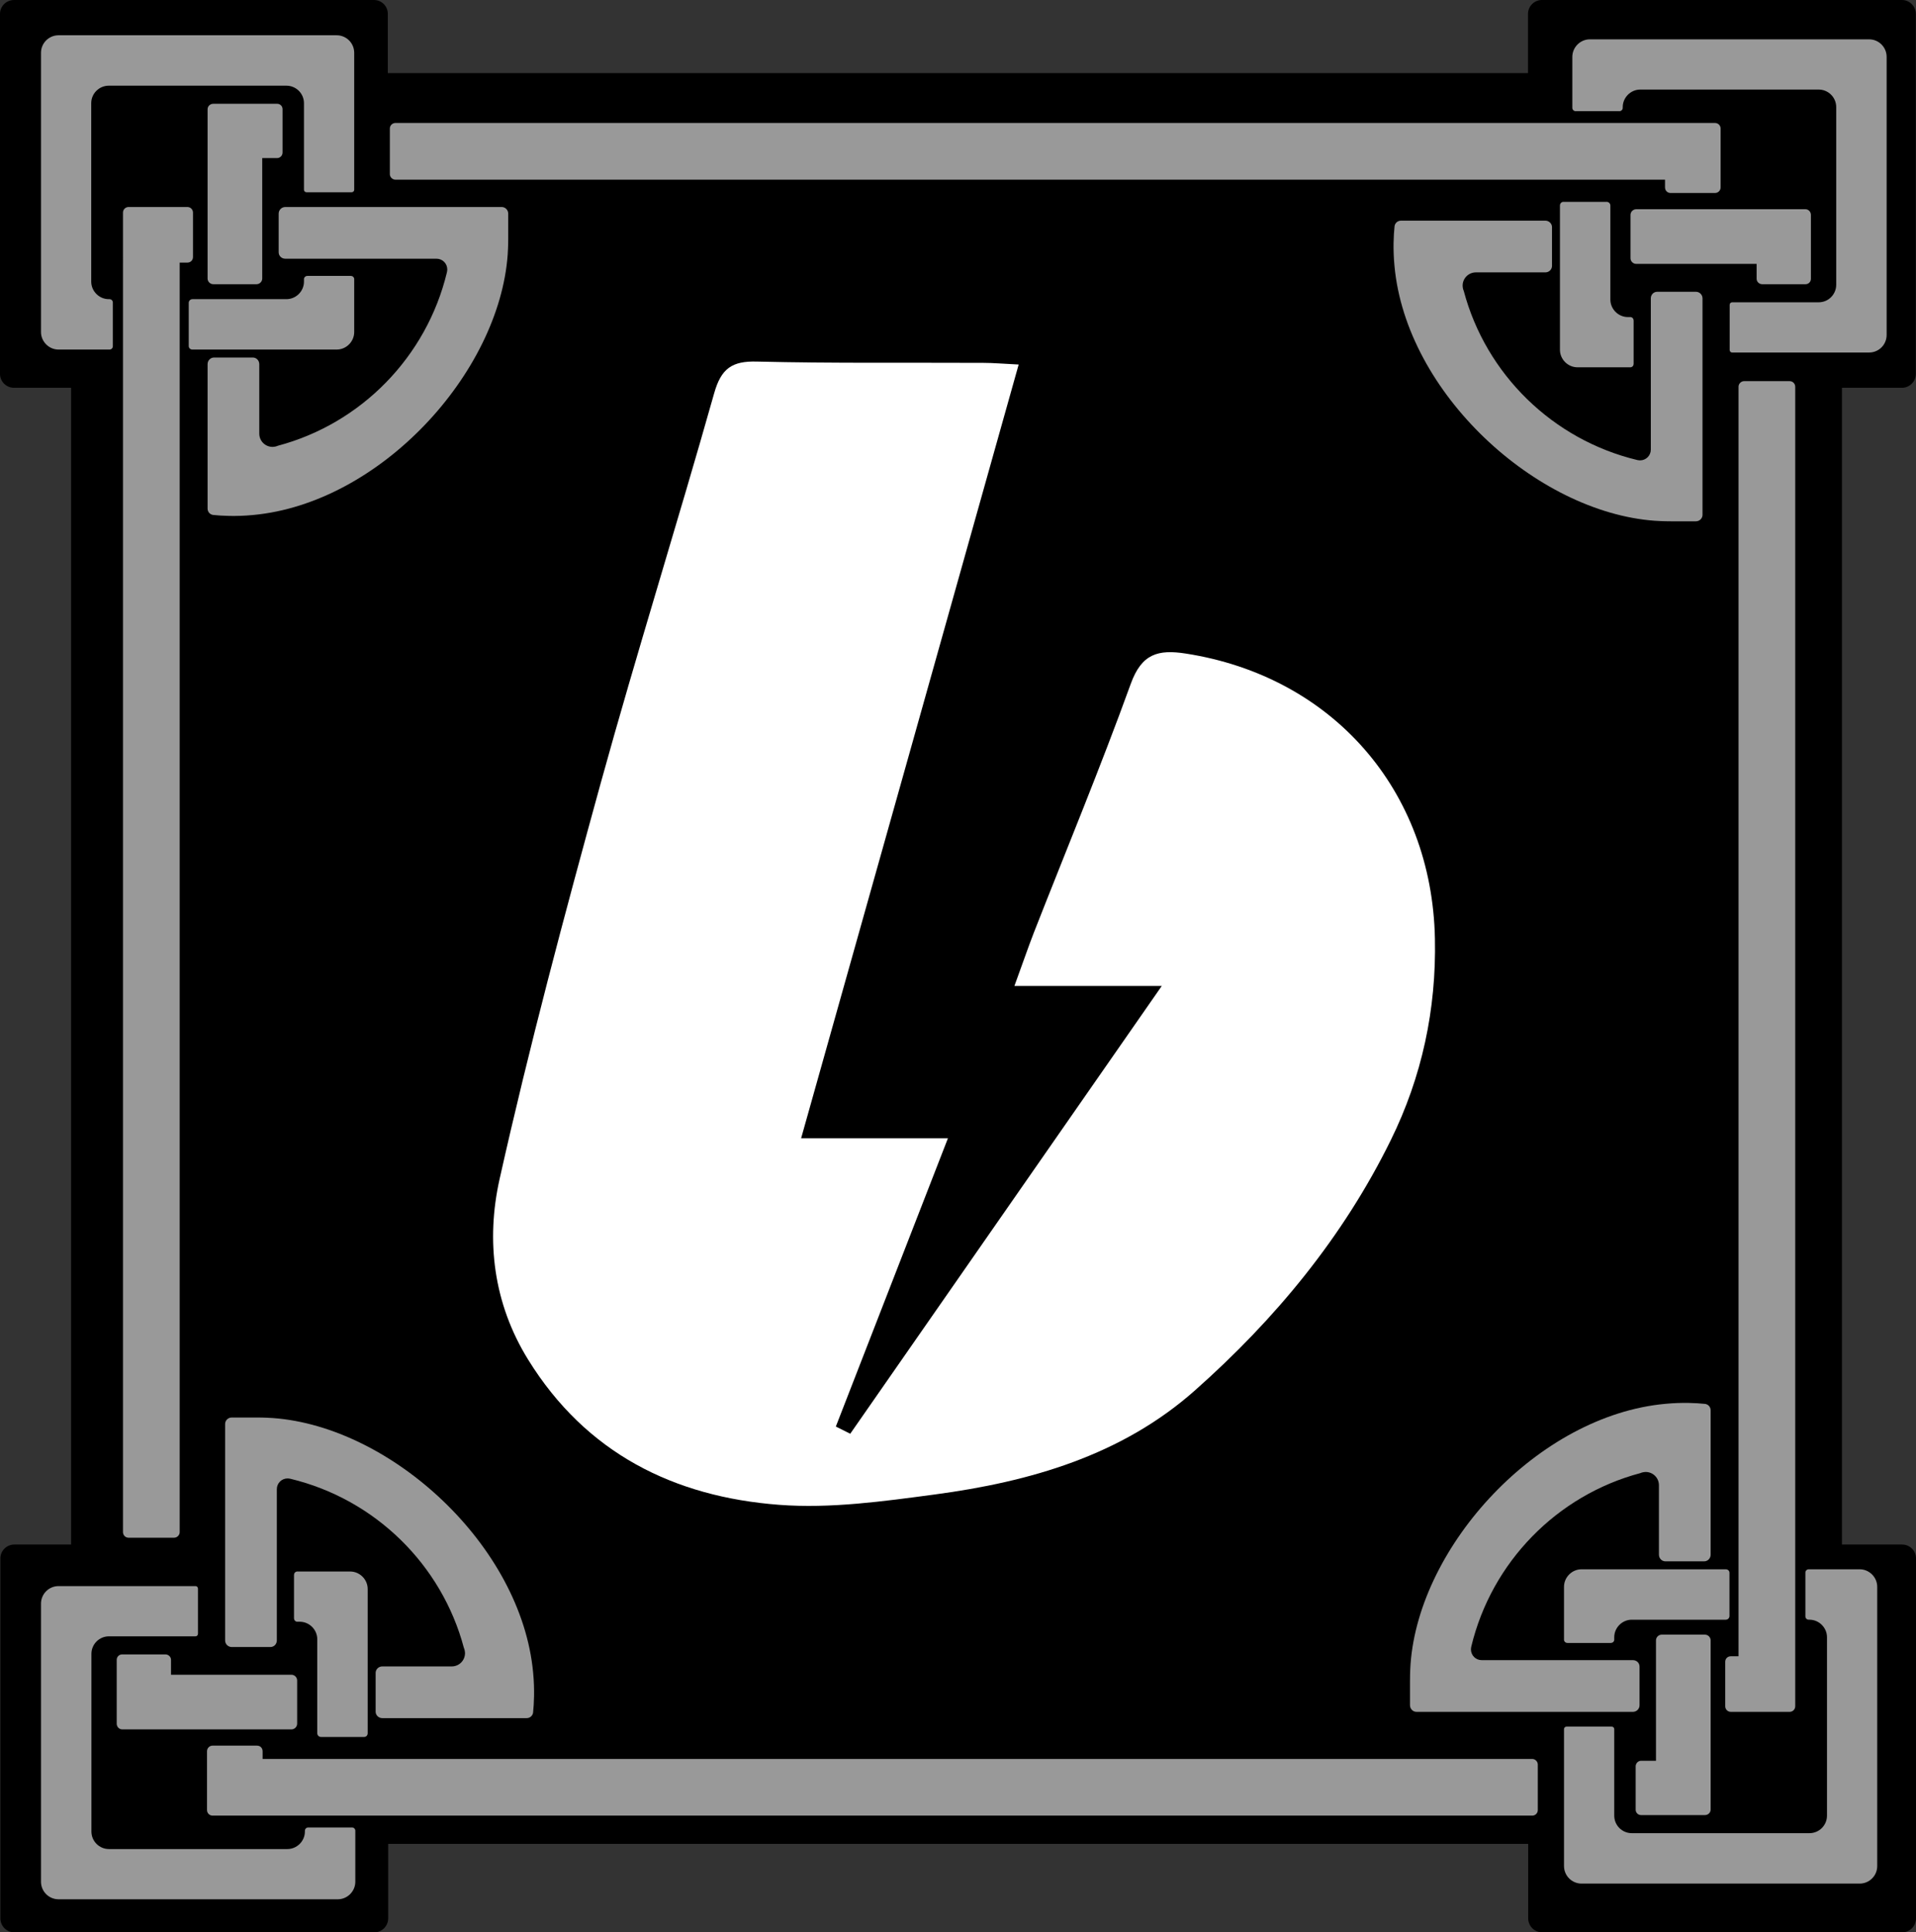 <?xml version="1.0" encoding="UTF-8"?>
<svg id="_Слой_2" data-name="Слой_2" xmlns="http://www.w3.org/2000/svg" viewBox="0 0 103.75 104.64">
  <rect x="0" y="0" width="103.75" height="104.64" fill="#333333" stroke="none"/>
  <defs>
    <style>
      .cls-1 {
        fill: #fff;
      }

      .cls-2 {
        fill: #999;
      }
    </style>
  </defs>
  <g id="Low_x5F_buttons_x5F_base">
    <path d="M103.75,84.39v19.49c0,.42-.33.76-.75.76h-19.49c-.42,0-.76-.34-.76-.76v-4.03H21.02v4.03c0,.42-.34.76-.75.76H.77c-.41,0-.75-.34-.75-.76v-19.49c0-.41.34-.75.75-.75h3.08V21H.76c-.42,0-.76-.34-.76-.75V.75c0-.41.34-.75.76-.75h19.49c.42,0,.75.34.75.75v3.21h61.74V.75c0-.41.34-.75.75-.75h19.5c.41,0,.75.34.75.75v19.5c0,.41-.34.75-.75.75h-3.25v62.64h3.26c.42,0,.75.34.75.75Z"/>
    <g>
      <path class="cls-2" d="M15.3,5.91v2.35c0,.16-.13.3-.29.3h-.81v6.52c0,.17-.14.31-.31.31h-2.34c-.17,0-.31-.14-.31-.31V5.92c0-.17.14-.3.31-.3h3.46c.16,0,.29.13.29.29Z"/>
      <path class="cls-2" d="M10.45,11.51v2.41c0,.17-.13.3-.3.3h-.42v68.75c0,.16-.14.3-.3.3h-2.47c-.17,0-.3-.14-.3-.3V11.51c0-.16.13-.3.3-.3h3.19c.17,0,.3.14.3.3Z"/>
      <path class="cls-2" d="M19.18,2.86v7.42c0,.07-.06.13-.14.13h-2.44c-.08,0-.14-.06-.14-.13v-4.69c0-.53-.43-.95-.95-.95H5.89c-.52,0-.95.42-.95.95v9.66c0,.52.43.95.95.95h.04c.1,0,.18.08.18.18v2.37c0,.1-.08.18-.18.18h-2.76c-.52,0-.95-.43-.95-.95V2.86c0-.53.43-.95.95-.95h15.06c.52,0,.95.42.95.95Z"/>
      <path class="cls-2" d="M19.18,15.09v2.89c0,.52-.43.95-.95.95h-7.81c-.11,0-.2-.08-.2-.19v-2.34c0-.11.09-.2.2-.2h5.09c.52,0,.95-.43.95-.95v-.16c.02-.09.09-.15.19-.15h2.34c.1,0,.17.06.19.15Z"/>
      <path class="cls-2" d="M27.52,11.57v1.33c0,.08,0,.45-.03.9-.47,6.42-6.91,13.46-13.8,14.09-.94.09-1.71.04-2.1,0-.19,0-.35-.15-.35-.35v-7.82c0-.2.16-.36.35-.36h2.1c.19,0,.35.16.35.36v3.76c0,.4.32.72.72.72.05,0,.11-.01.16-.02.04-.01.08-.02.12-.04,4.52-1.2,8.06-4.82,9.16-9.39.01-.05.02-.11.02-.16,0-.32-.26-.58-.58-.58h-8.19c-.2,0-.36-.15-.36-.35v-2.09c0-.2.16-.36.36-.36h11.72c.19,0,.35.16.35.36Z"/>
      <path class="cls-2" d="M88.57,98v-2.35c0-.16.13-.3.29-.3h.81v-6.52c0-.17.14-.31.31-.31h2.34c.17,0,.31.14.31.31v9.16c0,.17-.14.3-.31.3h-3.46c-.16,0-.29-.13-.29-.29Z"/>
      <path class="cls-2" d="M93.42,92.4v-2.41c0-.17.13-.3.3-.3h.42V20.94c0-.16.14-.3.3-.3h2.47c.17,0,.3.14.3.3v71.46c0,.16-.13.3-.3.3h-3.19c-.17,0-.3-.14-.3-.3Z"/>
      <path class="cls-2" d="M84.69,101.05v-7.42c0-.07.06-.13.14-.13h2.44c.08,0,.14.06.14.13v4.69c0,.53.43.95.95.95h9.62c.52,0,.95-.42.95-.95v-9.66c0-.52-.43-.95-.95-.95h-.04c-.1,0-.18-.08-.18-.18v-2.37c0-.1.08-.18.18-.18h2.76c.52,0,.95.43.95.95v15.12c0,.53-.43.95-.95.95h-15.06c-.52,0-.95-.42-.95-.95Z"/>
      <path class="cls-2" d="M84.69,88.82v-2.89c0-.52.43-.95.95-.95h7.81c.11,0,.2.08.2.19v2.34c0,.11-.09.2-.2.2h-5.09c-.52,0-.95.43-.95.95v.16c-.02.09-.09.15-.19.15h-2.34c-.1,0-.17-.06-.19-.15Z"/>
      <path class="cls-2" d="M76.35,92.34v-1.33c0-.08,0-.45.03-.9.47-6.42,6.91-13.46,13.8-14.09.94-.09,1.71-.04,2.1,0,.19,0,.35.15.35.35v7.82c0,.2-.16.36-.35.36h-2.1c-.19,0-.35-.16-.35-.36v-3.76c0-.4-.32-.72-.72-.72-.05,0-.11.01-.16.02-.04.01-.08.02-.12.04-4.52,1.2-8.06,4.82-9.16,9.39-.01.05-.02.11-.02.16,0,.32.26.58.58.58h8.19c.2,0,.36.15.36.35v2.09c0,.2-.16.36-.36.36h-11.72c-.19,0-.35-.16-.35-.36Z"/>
      <path class="cls-2" d="M101.21,19.09h-7.42c-.07,0-.13-.06-.13-.14v-2.44c0-.08.06-.14.13-.14h4.69c.53,0,.95-.43.95-.95V5.8c0-.52-.42-.95-.95-.95h-9.66c-.52,0-.95.43-.95.95v.04c0,.1-.08.18-.18.18h-2.37c-.1,0-.18-.08-.18-.18v-2.76c0-.52.43-.95.95-.95h15.12c.53,0,.95.43.95.95v15.06c0,.52-.42.95-.95.95Z"/>
      <path class="cls-2" d="M92.87,10.45h-2.41c-.17,0-.3-.13-.3-.3v-.42H21.41c-.16,0-.3-.14-.3-.3v-2.47c0-.17.14-.3.3-.3h71.46c.16,0,.3.13.3.3v3.19c0,.17-.14.3-.3.3Z"/>
      <path class="cls-2" d="M97.77,15.39h-2.35c-.16,0-.3-.13-.3-.29v-.81h-6.52c-.17,0-.31-.14-.31-.31v-2.34c0-.17.14-.31.31-.31h9.16c.17,0,.3.14.3.31v3.46c0,.16-.13.29-.29.29Z"/>
      <path class="cls-2" d="M88.31,19.89h-2.89c-.52,0-.95-.43-.95-.95v-7.81c0-.11.08-.2.19-.2h2.34c.11,0,.2.09.2.2v5.09c0,.52.43.95.95.95h.16c.09.02.15.09.15.19v2.34c0,.1-.06.17-.15.19Z"/>
      <path class="cls-2" d="M91.83,28.23h-1.33c-.08,0-.45,0-.9-.03-6.42-.47-13.46-6.91-14.09-13.8-.09-.94-.04-1.71,0-2.1,0-.19.15-.35.35-.35h7.82c.2,0,.36.16.36.35v2.1c0,.19-.16.35-.36.35h-3.76c-.4,0-.72.32-.72.72,0,.05.01.11.02.16.01.04.02.08.04.12,1.2,4.52,4.82,8.06,9.39,9.16.05.01.11.02.16.02.32,0,.58-.26.58-.58v-8.19c0-.2.15-.36.35-.36h2.09c.2,0,.36.16.36.36v11.72c0,.19-.16.35-.36.35Z"/>
      <path class="cls-2" d="M3.17,85.89h7.42c.07,0,.13.06.13.14v2.44c0,.08-.06.14-.13.14h-4.69c-.53,0-.95.43-.95.95v9.62c0,.52.42.95.95.95h9.66c.52,0,.95-.43.95-.95v-.04c0-.1.08-.18.18-.18h2.37c.1,0,.18.08.18.18v2.76c0,.52-.43.95-.95.95H3.17c-.53,0-.95-.43-.95-.95v-15.06c0-.52.42-.95.95-.95Z"/>
      <path class="cls-2" d="M11.51,94.53h2.41c.17,0,.3.13.3.3v.42s68.75,0,68.75,0c.16,0,.3.14.3.3v2.47c0,.17-.14.3-.3.3H11.51c-.16,0-.3-.13-.3-.3v-3.19c0-.17.14-.3.3-.3Z"/>
      <path class="cls-2" d="M6.61,89.59h2.35c.16,0,.3.13.3.29v.81s6.52,0,6.52,0c.17,0,.31.14.31.31v2.34c0,.17-.14.31-.31.31H6.62c-.17,0-.3-.14-.3-.31v-3.46c0-.16.13-.29.29-.29Z"/>
      <path class="cls-2" d="M16.07,85.1h2.89c.52,0,.95.43.95.95v7.81c0,.11-.08.2-.19.2h-2.34c-.11,0-.2-.09-.2-.2v-5.09c0-.52-.43-.95-.95-.95h-.16c-.09-.02-.15-.09-.15-.19v-2.34c0-.1.06-.17.15-.19Z"/>
      <path class="cls-2" d="M12.55,76.76h1.33c.08,0,.45,0,.9.03,6.42.47,13.46,6.91,14.09,13.8.09.94.04,1.71,0,2.1,0,.19-.15.35-.35.35h-7.82c-.2,0-.36-.16-.36-.35v-2.1c0-.19.16-.35.36-.35h3.76c.4,0,.72-.32.72-.72,0-.05-.01-.11-.02-.16-.01-.04-.02-.08-.04-.12-1.2-4.52-4.82-8.06-9.39-9.16-.05-.01-.11-.02-.16-.02-.32,0-.58.26-.58.58v8.19c0,.2-.15.36-.35.36h-2.09c-.2,0-.36-.16-.36-.36v-11.72c0-.19.16-.35.36-.35Z"/>
    </g>
  </g>
  <g id="Low_x5F_buttens_x5F_icons">
    <path class="cls-1" d="M55.16,19.74c-3.93,13.99-7.81,27.8-11.78,41.9h7.95c-2.09,5.37-4.08,10.49-6.07,15.61.26.13.52.26.78.39,5.53-7.95,11.06-15.9,16.87-24.25h-7.98c.43-1.17.72-2.03,1.05-2.88,1.76-4.49,3.61-8.95,5.25-13.48.59-1.63,1.48-1.87,2.97-1.64,7.93,1.23,13.34,7.38,13.5,15.44.08,3.82-.7,7.48-2.39,10.91-2.58,5.25-6.25,9.69-10.59,13.54-3.98,3.54-8.95,4.96-14.11,5.65-2.78.37-5.63.77-8.41.56-5.71-.43-10.47-2.8-13.6-7.86-1.89-3.05-2.29-6.46-1.55-9.77,1.61-7.2,3.52-14.34,5.48-21.46,1.95-7.06,4.15-14.05,6.14-21.1.38-1.35.97-1.76,2.33-1.72,4.08.1,8.16.05,12.24.07.55,0,1.09.05,1.92.09Z"/>
  </g>
</svg>